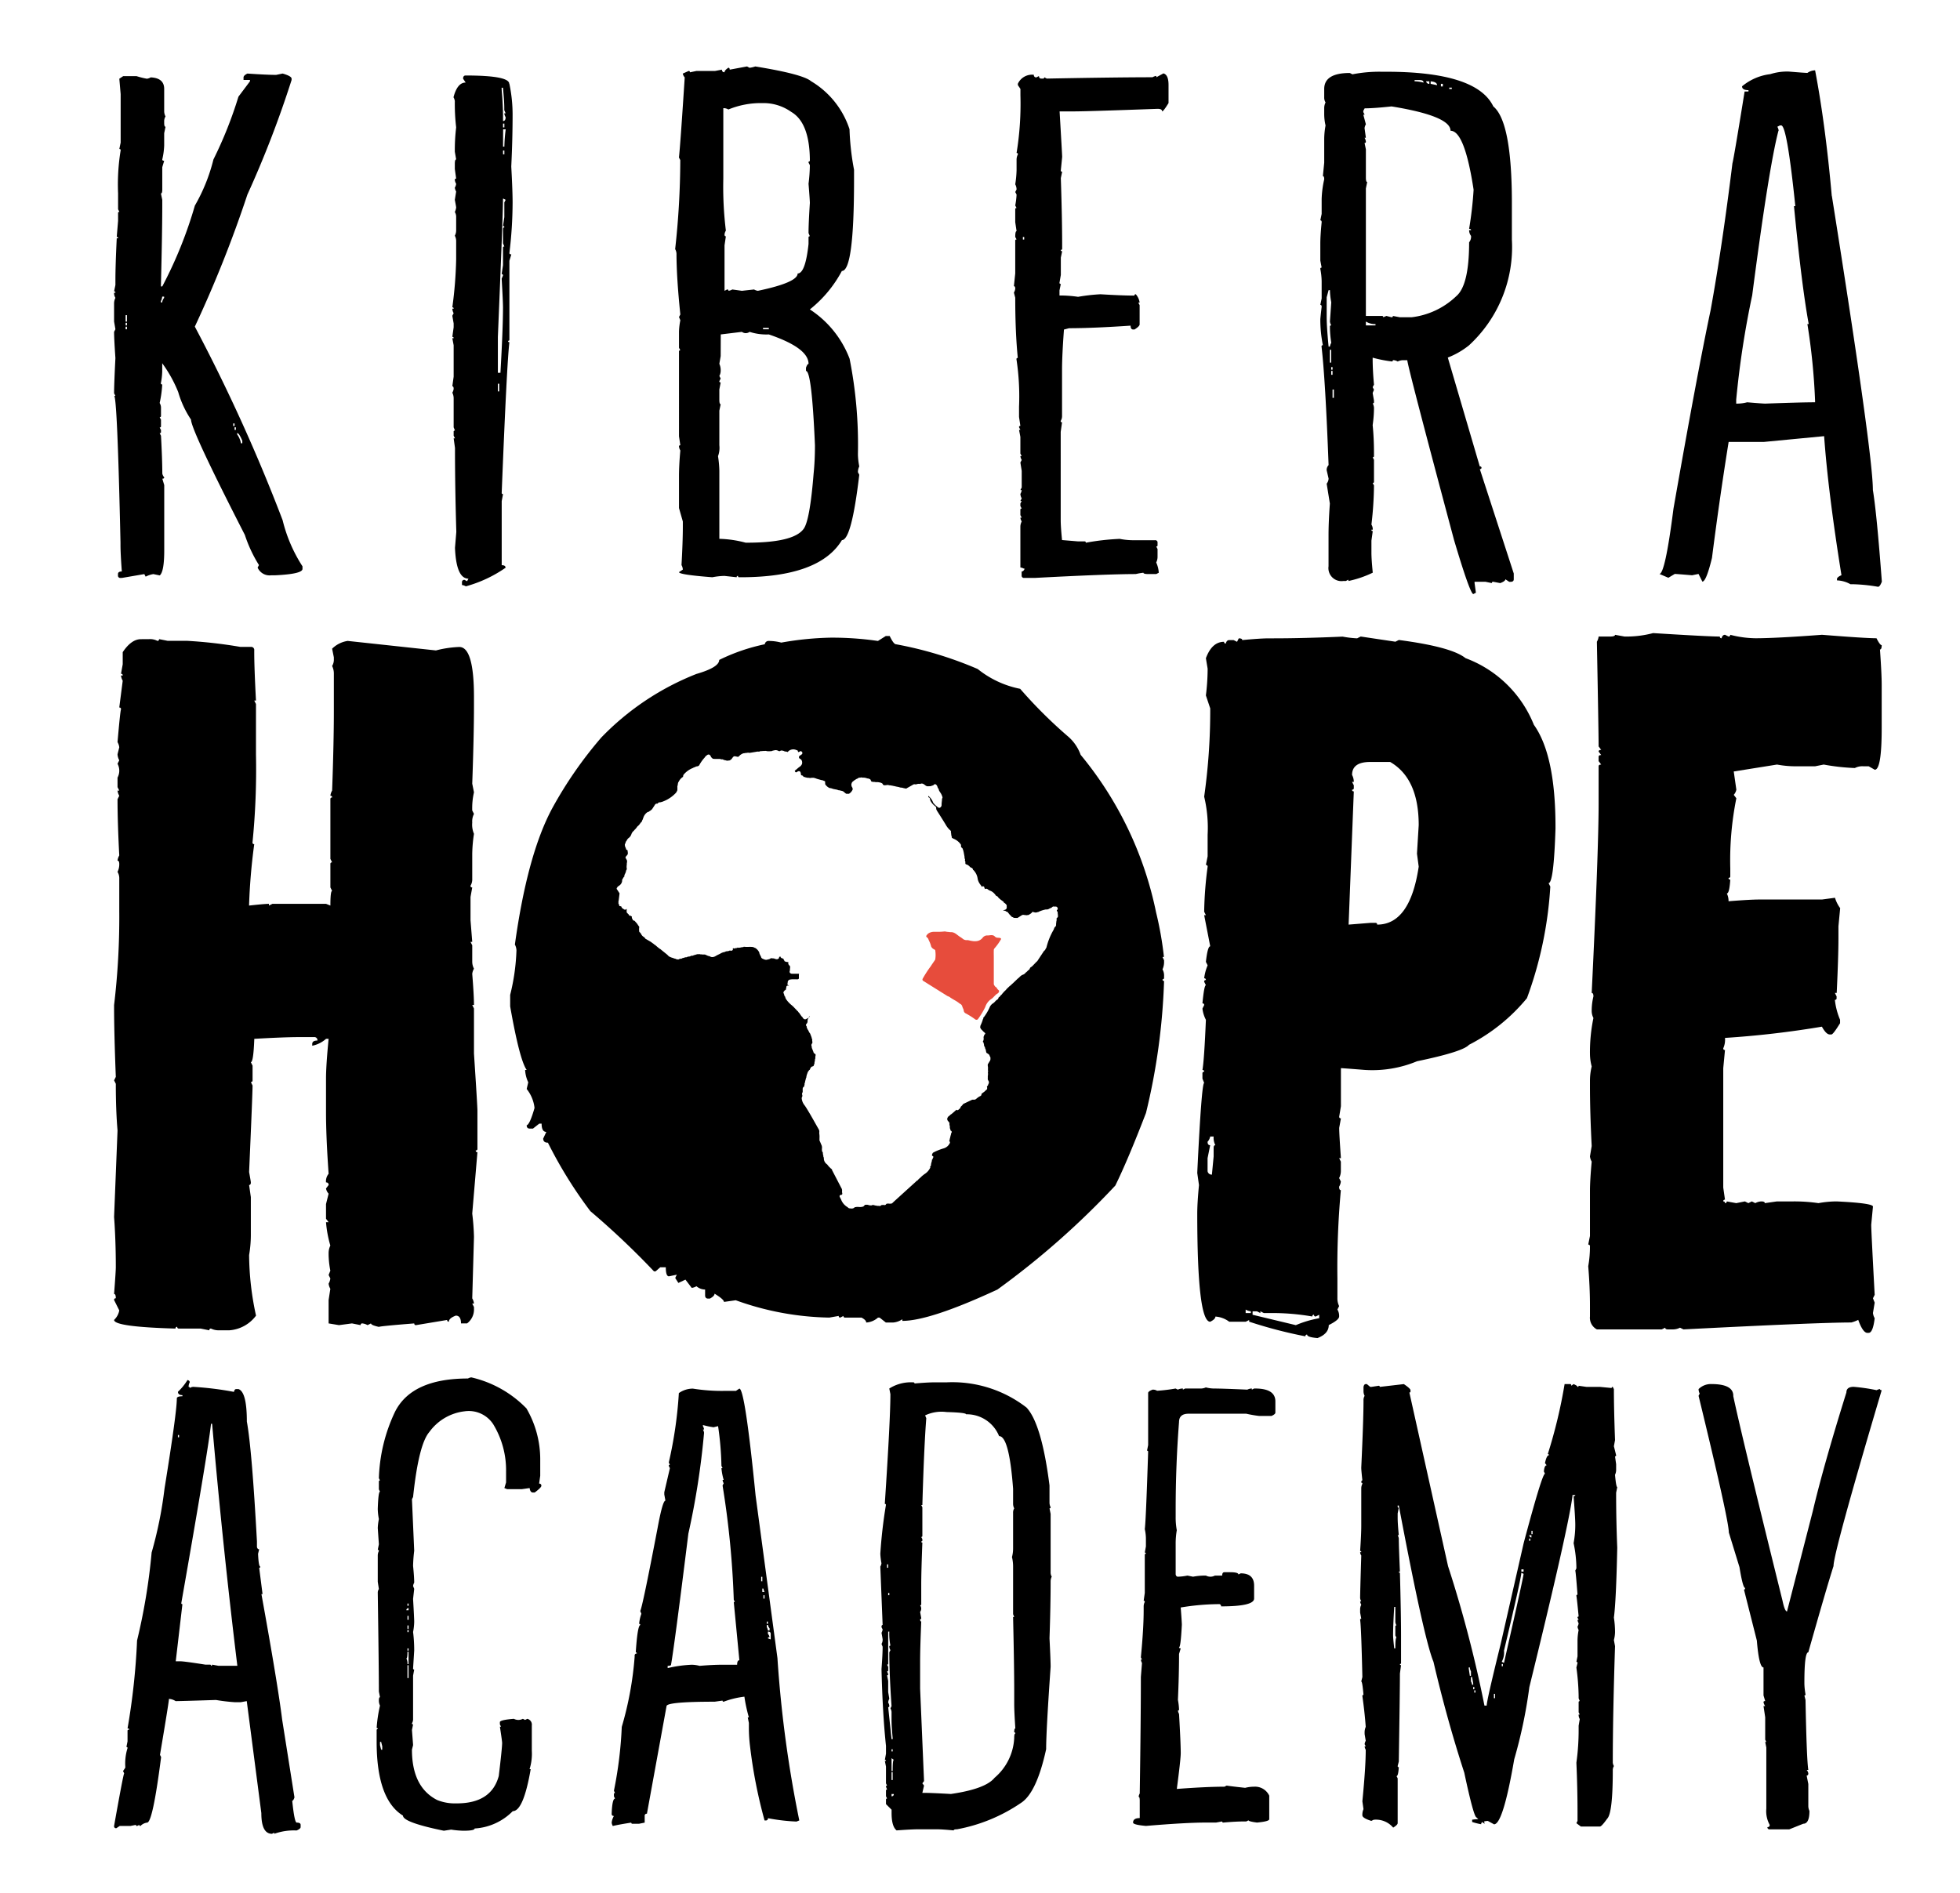 <svg xmlns="http://www.w3.org/2000/svg" xmlns:xlink="http://www.w3.org/1999/xlink" width="147" height="142" viewBox="0 0 147 142">
  <defs>
    <clipPath id="clip-path">
      <rect id="Rechteck_2" data-name="Rechteck 2" width="147" height="142" transform="translate(199 114)" fill="#fff" stroke="#707070" stroke-width="1"/>
    </clipPath>
    <clipPath id="clip-path-2">
      <rect id="Rechteck_1" data-name="Rechteck 1" width="204.701" height="409.401" fill="none"/>
    </clipPath>
  </defs>
  <g id="Kibera_Hope_Logo_-_schwarz_neu" data-name="Kibera Hope Logo - schwarz  neu" transform="translate(-199 -114)" clip-path="url(#clip-path)">
    <g id="Gruppe_2" data-name="Gruppe 2" transform="translate(171.49 104.371)">
      <g id="Gruppe_1" data-name="Gruppe 1" transform="translate(0)" clip-path="url(#clip-path-2)">
        <path id="Pfad_1" data-name="Pfad 1" d="M65.669,79.089a1.674,1.674,0,0,1,.288.673h.1V79.57q-.24-.577-.384-.577Zm-.192-.336h.1v-.192h-.1Zm-.1-.289h.1v-.193h-.1ZM59.95,69.092v.1h.1a.593.593,0,0,1,.144-.336v-.1h-.144a.787.787,0,0,1-.1.337m-2.644,2.115h.1v-.193h-.1Zm0-.289h.1v-.193h-.1Zm0-.288h.1v-.481h-.1ZM68.6,52.125l.481-.1q.673.192.673.384v.1a78.053,78.053,0,0,1-3.316,8.6,90.511,90.511,0,0,1-3.941,9.9A129.894,129.894,0,0,1,69.082,85.53a11.222,11.222,0,0,0,1.49,3.46v.193q0,.385-2.067.481h-.288a.977.977,0,0,1-1.01-.577l.1-.192a10.224,10.224,0,0,1-1.057-2.259q-4.038-7.883-4.038-8.651a7.359,7.359,0,0,1-.961-2.067,9.857,9.857,0,0,0-1.2-2.162v.624a5.119,5.119,0,0,1-.1.865.085.085,0,0,0,.1.1,8.181,8.181,0,0,1-.192,1.394.681.681,0,0,1,.1.384V77.7a.085.085,0,0,1-.1.1l.1.193v.48a.085.085,0,0,1-.1.1l.1.193V78.9a.085.085,0,0,1-.1.1l.1.193q.095,1.73.1,2.836a.582.582,0,0,0,.144.288c0,.064-.048.1-.144.1l.144.481v4.9q0,1.587-.336,1.875l-.481-.1a1.881,1.881,0,0,0-.577.193l-.1-.193-1.682.288h-.1a.17.17,0,0,1-.193-.192v-.1q0-.192.288-.192-.1-1.346-.1-1.971v-.192Q56.68,76.2,56.441,76.205h.1l-.1-.193q0-.673.1-2.643-.1-1.442-.1-1.971l.1-.192-.1-.577V69.284a.946.946,0,0,1,.1-.433.679.679,0,0,1-.1-.384h.1a.085.085,0,0,0-.1-.1l.1-.481v-.384q0-1.058.1-3.124h.1a.085.085,0,0,0-.1-.1l.1-1.2v-.577a.085.085,0,0,1,.1-.1l-.1-.193v-1.2a15.717,15.717,0,0,1,.193-3.221.085.085,0,0,0-.1-.1l.1-.481V53.567l-.1-1.154.288-.192h1.01a5.741,5.741,0,0,0,.769.192.747.747,0,0,0,.288-.1q1.01.047,1.01.865v1.682a.846.846,0,0,0,.1.384.68.68,0,0,0-.1.385v.1c0,.193.032.289.1.289l-.1.481v.913a5.38,5.38,0,0,1-.144,1.058c0,.064.048.1.144.1l-.144.48v1.683c0,.192-.032.288-.1.288l.1.481v.433q0,1.97-.1,5.959v.1h.1A31.97,31.97,0,0,0,62.5,61.931a13.321,13.321,0,0,0,1.393-3.461,30.7,30.7,0,0,0,1.875-4.71l.865-1.153v-.1H66.15v-.192q0-.144.288-.289,1.49.1,2.163.1" transform="translate(-20.375 -36.879)"/>
        <path id="Pfad_2" data-name="Pfad 2" d="M97.133,58.15h.1v-.288h-.1Zm0-.576h.1a11.6,11.6,0,0,1,.1-1.3h-.193Zm0-1.442h.1v-.288h-.1Zm-.1-2.787q.1,1.1.1,2.019v.288c.128,0,.193-.1.193-.288a.731.731,0,0,1-.1-.288h.1l-.1-.241v-.192q0-.481-.1-1.49h-.1Zm-.288,22.59h.1v-.577h-.1Zm.384-14.371q0,1.106-.384,10.286V74.54h.193q.191-3.317.192-4.9,0-.432-.1-2.163l.1-.24a.085.085,0,0,0-.1-.1l.1-.673v-1.3a.085.085,0,0,1,.1-.1l-.1-.24V63.774c0-.1.032-.144.1-.144a.085.085,0,0,0-.1-.1l.1-.673V61.755l.1-.193-.193-.1Zm.481-8.7a11.278,11.278,0,0,1,.24,2.307q0,1.827-.1,3.893.1,1.826.1,2.692a32.02,32.02,0,0,1-.24,3.8c0,.064.048.1.144.1l-.144.481V72.04a.085.085,0,0,1-.1.1.085.085,0,0,0,.1.1q-.193,1.586-.577,11.295a.085.085,0,0,0,.1.1l-.1.529v4.806q.289,0,.289.193a9.755,9.755,0,0,1-2.98,1.394.734.734,0,0,0-.289-.1v-.193a.17.17,0,0,1,.193-.192l.192.1.1-.192q-.913,0-1.009-2.307l.1-1.2q-.1-3.413-.1-6.2v-.1l-.1-.721h.1l-.1-.193v-.288a.085.085,0,0,1,.1-.1l-.1-.24V76.463a.955.955,0,0,0-.1-.433.743.743,0,0,0,.1-.288c0-.129-.032-.193-.1-.193l.1-.721V72.473l-.1-.528h.1a.085.085,0,0,0-.1-.1l.1-.721v-.289l-.1-.576.1-.193a.765.765,0,0,1-.1-.336h.1a.085.085,0,0,0-.1-.1,30.893,30.893,0,0,0,.288-3.6V64.639a.852.852,0,0,0-.1-.384.856.856,0,0,0,.1-.384V62.86a.684.684,0,0,0-.1-.384,1.1,1.1,0,0,0,.1-.336c0-.032-.032-.224-.1-.577l.1-.624a.741.741,0,0,1-.1-.289.735.735,0,0,0,.1-.288.736.736,0,0,1-.1-.288.085.085,0,0,1,.1-.1l-.1-.721v-.384c0-.225.032-.336.1-.336l-.1-.577a14.292,14.292,0,0,1,.1-1.827,15.071,15.071,0,0,1-.1-1.97.733.733,0,0,0-.1-.288q.288-1.106.913-1.106l-.193-.288c0-.161.064-.241.193-.241q3.268,0,3.268.625" transform="translate(-31.895 -36.944)"/>
        <path id="Pfad_3" data-name="Pfad 3" d="M124.22,70.966h.433v-.1h-.433Zm-2.98-16.582v5.287a27.053,27.053,0,0,0,.192,3.893.74.74,0,0,0-.1.288c0,.1.032.144.1.144l-.1.673v3.413l.193-.1a.085.085,0,0,1,.1.1.735.735,0,0,0,.288-.1l.721.1.913-.1a.739.739,0,0,0,.288.1q2.98-.625,2.98-1.3.578,0,.817-2.21v-.481a.085.085,0,0,1,.1-.1l-.1-.24q0-.721.1-2.259,0-.193-.1-1.442a12.085,12.085,0,0,0,.1-1.393l-.1-.193a.085.085,0,0,1,.1-.1q0-2.883-1.394-3.7A3.6,3.6,0,0,0,124.22,54h-.1a6.386,6.386,0,0,0-2.5.481.679.679,0,0,0-.384-.1m-.193,18.6-.1.576a1.191,1.191,0,0,1,.1.529.846.846,0,0,1-.1.384l.1.193-.1.192a.085.085,0,0,0,.1.1l-.1.529v.769q0,.336.1.336l-.1.481v2.6a1.768,1.768,0,0,1-.1.817,8.125,8.125,0,0,1,.1,1.105v5.095a8.327,8.327,0,0,1,1.971.289h.1q3.461,0,4.23-1.01.482-.577.77-4.182.1-.963.1-2.115-.239-5.576-.673-5.576v-.24q.1-.289.192-.289,0-1.2-2.979-2.21a4.1,4.1,0,0,1-1.442-.193.48.48,0,0,1-.577,0l-1.586.193Zm2.163-21.629a2.17,2.17,0,0,0,.433-.1q3.557.577,4.182,1.106a6.565,6.565,0,0,1,2.884,3.6A19.528,19.528,0,0,0,131.045,59v.769q0,6.824-.913,6.825a9.2,9.2,0,0,1-2.4,2.884,7.654,7.654,0,0,1,2.98,3.7,32.986,32.986,0,0,1,.625,7.113v.1a5.12,5.12,0,0,0,.1.865.964.964,0,0,0-.1.433l.1.193q-.577,4.9-1.3,4.9-1.682,2.787-7.594,2.787h-.1a.085.085,0,0,1-.1-.1.085.085,0,0,0-.1.1l-.913-.1a5.219,5.219,0,0,0-.913.1q-2.5-.192-2.5-.384l.288-.192a.768.768,0,0,0-.1-.337q.1-1.779.1-2.884v-.384l-.288-1.009v-2.4q0-.817.1-1.922a.739.739,0,0,1-.1-.288.085.085,0,0,1,.1-.1l-.1-.673V72.648a.084.084,0,0,1,.1-.1l-.1-.193v-1.2a5.041,5.041,0,0,1,.1-.865l-.1-.24.1-.193q-.288-2.787-.288-4.566a.765.765,0,0,0-.1-.336,61.355,61.355,0,0,0,.384-6.681l-.1-.193q.1-.866.433-6.008a.582.582,0,0,1-.144-.288l.433-.193a.085.085,0,0,1,.1.1l.481-.1h1.394l.529-.1a.17.17,0,0,0,.192.192q0-.144.289-.336c.064,0,.1.048.1.144l1.3-.241Z" transform="translate(-39.482 -36.638)"/>
        <path id="Pfad_4" data-name="Pfad 4" d="M155.241,64.478h.1v-.192h-.1Zm.1,24.7a.731.731,0,0,0-.288-.1V86.011a.854.854,0,0,1,.1-.385.735.735,0,0,1-.1-.288h.1l-.1-.192V84.76a.084.084,0,0,1,.1-.1l-.1-.193V84.28l.1-.193h-.1l.1-.192a.778.778,0,0,1-.1-.337.735.735,0,0,0,.1-.288h-.1l.1-.192v-1.25l-.1-.624.1-.193a.735.735,0,0,1-.1-.288h.1l-.1-.192v-1.25l-.1-.529h.1l-.1-.193a.085.085,0,0,1,.1-.1l-.1-.673v-.769a18.5,18.5,0,0,0-.193-3.557.085.085,0,0,1,.1-.1q-.192-1.923-.192-4.519l-.1-.384a.739.739,0,0,0,.1-.288c0-.129-.032-.193-.1-.193l.1-.961V64.574a.084.084,0,0,1,.1-.1l-.1-.193q0-.432.1-.433l-.1-.673v-.961a.085.085,0,0,1,.1-.1l-.1-.192a5.773,5.773,0,0,0,.1-.817l-.1-.193.1-.192a.854.854,0,0,0-.1-.385,7.952,7.952,0,0,0,.1-1.057V58.47a.853.853,0,0,1,.1-.384.085.085,0,0,0-.1-.1,22.906,22.906,0,0,0,.289-4.326v-.481l-.193-.288v-.1a1.169,1.169,0,0,1,1.2-.673.17.17,0,0,0,.193.193l.192-.1a.17.17,0,0,0,.193.192h.1a.085.085,0,0,0,.1-.1l.192.1q5.287-.1,7.93-.1a.728.728,0,0,1,.288-.1v.1l.529-.289q.385.1.384.865V54.24q-.385.624-.48.624c0-.128-.113-.192-.337-.192q-5.287.192-6.248.192h-1.105q.192,3.268.192,3.413l-.1,1.01a.085.085,0,0,0,.1.1l-.1.481q.095,2.883.1,4.9v.384a.085.085,0,0,1-.1.1.085.085,0,0,0,.1.1l-.1.48v1.3l-.1.577a.085.085,0,0,0,.1.1l-.1.481v.384a9.233,9.233,0,0,1,1.393.1,13.761,13.761,0,0,1,1.682-.192q1.634.1,2.547.1a.085.085,0,0,1,.1-.1,1.158,1.158,0,0,1,.288.624h-.1l.1.193v1.442q0,.143-.384.384h-.1q-.193,0-.193-.289-2.836.192-4.614.193l-.384.1q-.144,1.97-.144,2.98V77.7a.689.689,0,0,1-.1.384.085.085,0,0,0,.1.1l-.1.721V85.53q0,.48.1,1.49l1.2.1h.481a.085.085,0,0,1,.1.1,18.178,18.178,0,0,1,2.547-.289,5.22,5.22,0,0,0,.913.1h1.73a.17.17,0,0,1,.192.193V87.4a.085.085,0,0,1-.1.1l.1.193v.576a.946.946,0,0,1-.1.433,2.225,2.225,0,0,1,.193.769l-.193.1h-.576q-.385,0-.384-.1a4.673,4.673,0,0,0-.577.1q-2.115,0-7.546.288h-.817a.17.17,0,0,1-.193-.192v-.288c.1,0,.176-.08.241-.241Z" transform="translate(-51.015 -36.879)"/>
        <path id="Pfad_5" data-name="Pfad 5" d="M197.655,53.117h.193v-.1h-.193Zm-.624-.193h.144v-.193h-.144Zm-.77-.192.481.1q0-.241-.481-.289Zm-.1,0V52.54h-.24a.228.228,0,0,0,.24.193m-1.105-.193a2.794,2.794,0,0,1,.673.1c0-.129-.1-.192-.288-.192h-.384Zm-3.653,18.313h.721v-.1a1.273,1.273,0,0,1-.721-.193Zm-.193-16.1v.1l.1.192h-.1l.193.721a.736.736,0,0,0-.1.288l.1.721h-.1a.738.738,0,0,1,.1.289.085.085,0,0,1-.1.1l.1.481v2.115q0,.336.1.336l-.1.481v9.565h1.2a.085.085,0,0,1,.1.1l.24-.1.384.1a.085.085,0,0,0,.1-.1l.529.1h.865a5.822,5.822,0,0,0,3.364-1.586q.961-.817.961-4.037a.664.664,0,0,0,.144-.481.7.7,0,0,1-.144-.433h.144c0-.065-.048-.1-.144-.1a28.039,28.039,0,0,0,.336-2.932q-.674-4.423-1.73-4.422,0-1.106-4.422-1.826-1.345.144-2.019.144Zm-2.307,21.533h.1v-.625h-.1Zm-.1-1.73h.1v-.288h-.1Zm0-.384h.1v-.193h-.1Zm-.1-.529h.1v-.961h-.1Zm-.24-4.9v1.49q0,.721.144,2.211h.1a.736.736,0,0,1,.1-.288,8.151,8.151,0,0,1-.1-1.106v-.1a.085.085,0,0,1,.1-.1.742.742,0,0,1-.1-.289l.1-1.442a5.227,5.227,0,0,1-.1-.913h-.1Zm4.47-16.919q6.778,0,8.027,2.6,1.393,1.153,1.393,7.258v2.739a10.013,10.013,0,0,1-3.22,7.93,6.006,6.006,0,0,1-1.586.913l2.4,8.171a.1.1,0,1,1,0,.192l2.547,7.835v.433c0,.128-.08.192-.24.192h-.1l-.289-.192q0,.143-.384.288l-.528-.1a.085.085,0,0,0-.1.1l-.481-.1h-.817v.1l.1.721-.193.1q-.24,0-1.442-4.037-3.51-13.122-3.51-13.506h-.288a.946.946,0,0,0-.433.1.728.728,0,0,0-.288-.1.085.085,0,0,0-.1.1,9.564,9.564,0,0,1-1.49-.289v.1q0,.817.1,1.922l-.1.193.1.192-.1.241.1.577v.1a.085.085,0,0,1-.1.1.766.766,0,0,1,.1.336,9.11,9.11,0,0,1-.1,1.3q.1.961.1,2.115v.193a.085.085,0,0,1-.1.1l.1.193v1.634a.085.085,0,0,1-.1.1l.1.192a26.473,26.473,0,0,1-.192,2.932.685.685,0,0,1,.1.385h-.1a.084.084,0,0,0,.1.1l-.1.721v.913q0,.481.1,1.49a7.881,7.881,0,0,1-1.826.624v-.1l-.193.1h-.192a.977.977,0,0,1-1.106-1.105V86.57q0-.962.1-2.356l-.24-1.49a.645.645,0,0,0,.144-.384l-.144-.625a.522.522,0,0,1,.144-.384q-.239-6.393-.528-8.892a.085.085,0,0,1,.1-.1,9.8,9.8,0,0,1-.192-1.922c0-.065.032-.384.1-.961,0-.1-.032-.144-.1-.144l.1-.48v-1.3a5.22,5.22,0,0,0-.1-.913.085.085,0,0,1,.1-.1l-.1-.529V64.7q0-.577.1-1.586c0-.1-.032-.144-.1-.144l.1-.481V61.384a7.566,7.566,0,0,1,.192-1.49c0-.161-.032-.241-.1-.241l.1-1.009V56.866a5.665,5.665,0,0,1,.1-1.01,3.807,3.807,0,0,1-.1-.913v-.384a.951.951,0,0,1,.1-.433.687.687,0,0,1-.1-.385v-.624q0-1.2,1.922-1.2l.193.1a10.451,10.451,0,0,1,2.211-.193Z" transform="translate(-61.452 -36.813)"/>
        <path id="Pfad_6" data-name="Pfad 6" d="M233.886,56.2q-.72,2.739-1.97,12.352a68.544,68.544,0,0,0-1.2,7.835v.288h.1a2.987,2.987,0,0,0,.721-.1q1.2.1,1.346.1,2.692-.1,3.749-.1v-.1a47.616,47.616,0,0,0-.577-5.768h.1q-.528-2.883-1.105-8.844h.1q-.624-6.056-1.057-6.056h-.1l-.192.1a.734.734,0,0,1,.1.289m3.99,4.9q3.076,19.37,3.076,22.062.288,1.73.673,6.873c-.1.257-.192.384-.288.384a12.708,12.708,0,0,0-1.875-.192h-.192a2.222,2.222,0,0,0-1.01-.288v-.1q0-.144.336-.289-1.009-6.3-1.3-10.43l-4.518.433h-2.644q-.673,4.182-1.25,8.7-.432,1.777-.721,1.778l-.288-.576-.481.1q-1.2-.1-1.3-.1l-.481.288-.673-.288q.432,0,1.057-4.9,1.779-10.142,2.788-14.9.865-4.759,1.634-11.007.1-.337.913-5.383h.289v-.1q-.481,0-.481-.288a4.053,4.053,0,0,1,2.115-.913,4.154,4.154,0,0,1,1.394-.193q1.2.1,1.393.1a1.032,1.032,0,0,1,.577-.193q.77,4.038,1.25,9.421" transform="translate(-72.991 -36.769)"/>
        <path id="Pfad_7" data-name="Pfad 7" d="M61.23,198.818h.084v-.168H61.23Zm.252,12.437a.074.074,0,0,0,.084.084l-.5,4.285H61.4q.294,0,1.891.252h.336a.074.074,0,0,1,.085.084.074.074,0,0,0,.084-.084l.462.084h1.428q-1.092-8.949-1.891-18.15H63.71q-.168,1.723-2.227,13.445m.63-16.554a.742.742,0,0,0-.084.336.074.074,0,0,1,.084.084.637.637,0,0,1,.252-.084,24.056,24.056,0,0,1,3.067.378c.028-.14.084-.21.169-.21h.168q.63.21.63,2.437.379,2.059.757,8.992v.42c.028.112.084.168.168.168l-.084.336q.042.966.169.966a.075.075,0,0,1-.085.084l.252,1.975h-.084q1.218,6.723,1.554,9.412l.924,5.84c-.056.169-.112.252-.168.252q.168,1.638.336,1.638.294,0,.294.168v.168q0,.126-.294.252h-.084a4.339,4.339,0,0,0-1.6.252v-.084l-.169.084q-.8,0-.8-1.554l-1.093-8.4-.462.084h-.42a13.775,13.775,0,0,1-1.428-.169q-2.6.085-3.025.085a1.065,1.065,0,0,0-.5-.168q0,.21-.673,4.2l.084.168q-.63,4.916-1.05,4.915a.846.846,0,0,0-.5.252.074.074,0,0,1-.084-.084l-.168.084a.075.075,0,0,1-.085-.084l-.42.084h-.8l-.252.168a.148.148,0,0,1-.168-.168q.672-3.782.756-3.95l-.084-.168.169-.252v-.084a3.866,3.866,0,0,1,.168-1.387.074.074,0,0,0-.084-.084l.084-.42v-.8c0-.056.042-.084.126-.084,0-.056-.042-.084-.126-.084a51.236,51.236,0,0,0,.715-6.6,45.424,45.424,0,0,0,1.092-6.6,30.522,30.522,0,0,0,.966-4.79q.924-5.714.924-6.764,0-.168.42-.168v-.084q-.336,0-.336-.252a4.22,4.22,0,0,0,.715-.882c.111.027.168.084.168.168" transform="translate(-20.375 -81.375)"/>
        <path id="Pfad_8" data-name="Pfad 8" d="M87.385,216.789h.084v-.966h-.084Zm0-2.059h.084v-.168h-.084Zm0-1.387h.084v-.168h-.084Zm0-.252h.084v-.252h-.084Zm0-.673h.084v-.294h-.084Zm0-1.05h.084V211.2h-.084Zm-.084,3.949a.792.792,0,0,1,.084.42h.084v-.924h-.084q0,.5-.084.5m.168-3.613v-.169c-.112.028-.168.084-.168.169Zm-2.143,10.126.085.336h.084v-.252l-.084-.336h-.085Zm10.966-25.293a7.57,7.57,0,0,1,1.05,3.781v1.3l-.084.588a.149.149,0,0,1,.168.168q0,.126-.5.5H96.8q-.21,0-.252-.336l-.589.084H94.863l-.21-.084.127-.42v-.8a6.626,6.626,0,0,0-.966-3.571,2.188,2.188,0,0,0-2.143-.966,3.8,3.8,0,0,0-2.647,1.554q-.8.924-1.218,4.873l-.085.169.169,3.865a11.137,11.137,0,0,0-.084,1.135q.084.84.084,1.26a.637.637,0,0,0-.084.252l.084.21-.084.757q.084,1.47.084,1.723a4.431,4.431,0,0,1-.084.756,11.239,11.239,0,0,1,.084,1.387l-.084,1.345a.074.074,0,0,0,.084.084l-.084.462v3.235a.594.594,0,0,1-.085.336.075.075,0,0,0,.085.084l-.085.42q.085,1.092.085,1.135l-.085.336q0,2.815,1.891,3.781a3.5,3.5,0,0,0,1.218.252h.252q2.6,0,3.151-2.058.252-2.1.252-2.479,0-.126-.168-1.218H94.4l-.084-.169v-.168q0-.168,1.05-.252a.716.716,0,0,0,.673,0l.168.084.168-.084a.451.451,0,0,1,.336.5v1.891a3.875,3.875,0,0,1-.168,1.386h.084q-.547,3.152-1.345,3.151a4.39,4.39,0,0,1-2.857,1.3q0,.168-.84.168a6.877,6.877,0,0,1-.924-.084l-.546.084q-3.067-.629-3.067-1.134-1.975-1.218-1.975-5.546V220.7a.074.074,0,0,1,.084-.084.074.074,0,0,0-.084-.084,10.584,10.584,0,0,1,.252-1.681.838.838,0,0,1-.084-.378c0-.168.028-.252.084-.252l-.084-.42q0-1.6-.084-7.437a.455.455,0,0,1,.084-.252l-.084-.546v-1.975a.75.75,0,0,1,.084-.336.074.074,0,0,0-.084-.084l.084-.42-.084-1.219a4.285,4.285,0,0,1,.084-.672,4.438,4.438,0,0,1-.084-.757q.042-1.3.168-1.3l-.084-.168v-.588a.074.074,0,0,1,.084-.084l-.084-.168a12.435,12.435,0,0,1,1.219-5q1.261-2.479,5.462-2.479a.647.647,0,0,1,.252-.084,8.368,8.368,0,0,1,4.118,2.311" transform="translate(-29.315 -81.28)"/>
        <path id="Pfad_9" data-name="Pfad 9" d="M122.419,213.852a.51.51,0,0,1,.126.252c-.084,0-.126.028-.126.084l.21.084v-.42c0-.112-.069-.168-.21-.168Zm-.084-.5a.649.649,0,0,1,.084.252h.126v-.169a.508.508,0,0,1-.126-.252h-.084Zm0-.252h.084v-.168h-.084Zm-.252-1.891h.084v-.252h-.084Zm-.084-.5h.168a.653.653,0,0,1-.084-.252H122Zm-.084-.8H122v-.336h-.084Zm-4.37-11.638a.643.643,0,0,1,.085.252h-.085a.641.641,0,0,1,.085.252,58.463,58.463,0,0,1-1.177,7.563q-1.05,8.445-1.3,9.831c0,.056-.084.084-.252.084v.169a9.526,9.526,0,0,1,1.806-.252,2.486,2.486,0,0,1,.589.084q.967-.084,1.723-.084h1.092c0-.224.056-.336.168-.336l-.42-4.37h.084l-.084-.168a67.378,67.378,0,0,0-.84-8.571l.084-.168a.637.637,0,0,1-.084-.252h.084a4.359,4.359,0,0,1-.169-.882h.085l-.085-.168a23.154,23.154,0,0,0-.252-2.983l-.336.084a5.729,5.729,0,0,1-.8-.168Zm1.723-2.647h.757l.252-.168q.421,0,1.219,8.025l1.638,12.184a89.891,89.891,0,0,0,1.639,12.184l-.21.085a14.571,14.571,0,0,1-2.142-.252.148.148,0,0,1-.168.168h-.085a37.206,37.206,0,0,1-1.092-5.588,11.678,11.678,0,0,1-.084-1.26v-.462l-.084-.42h.084a11.455,11.455,0,0,1-.336-1.555,6.687,6.687,0,0,0-1.554.378.074.074,0,0,1-.084-.084l-.589.084q-3.613,0-3.613.336l-1.471,8.067a.149.149,0,0,0-.168.168v.5l-.42.084h-.5a.074.074,0,0,1-.084-.084q-.841.126-1.387.252a.639.639,0,0,1-.084-.252,1.287,1.287,0,0,1,.168-.5.149.149,0,0,1-.168-.168q.041-1.134.252-1.134l-.084-.168v-.168a.074.074,0,0,1,.084-.084l-.084-.168a30.348,30.348,0,0,0,.588-4.79,25.441,25.441,0,0,0,.966-5.252v-.084a.149.149,0,0,1,.169-.168.075.075,0,0,0-.085-.084q.127-1.975.336-2.058a.074.074,0,0,0-.084-.084,3.083,3.083,0,0,1,.168-.757l-.084-.21q.168-.3,1.3-6.219.379-2.058.588-2.058l-.084-.462v-.168l.42-1.807-.084-.168a.074.074,0,0,1,.084-.084l-.084-.168a31.678,31.678,0,0,0,.756-5.21,1.826,1.826,0,0,1,1.051-.336,13.663,13.663,0,0,0,2.479.168" transform="translate(-37.316 -81.662)"/>
        <path id="Pfad_10" data-name="Pfad 10" d="M143.447,197.466q-.168,2.143-.294,6.512h-.084l.084.168v2.143a.074.074,0,0,1-.084.084l.084.168v.084a.075.075,0,0,1-.084.085.074.074,0,0,0,.084.084q-.084,2.185-.084,3.151v1.471a.074.074,0,0,1-.084.084.421.421,0,0,1,0,.5l.084.462a.074.074,0,0,1-.084.084c0,.112.028.169.084.169q-.084,2.016-.084,2.983v2.058l.294,6.933-.127.168.127.168-.127.546h.127q.5,0,2.016.084,2.6-.378,3.277-1.218a4.173,4.173,0,0,0,1.47-2.983c0-.224.028-.336.084-.336a.074.074,0,0,0-.084-.085c0-.2.028-.294.084-.294q-.084-1.261-.084-1.849v-.966q0-1.807-.084-5.546h.084l-.084-.21V208.6a2.954,2.954,0,0,0-.084-.715,2.463,2.463,0,0,0,.084-.672v-2.647a.6.6,0,0,1,.084-.336.75.75,0,0,1-.084-.336V202.76q-.294-3.949-1.05-3.95a2.613,2.613,0,0,0-2.479-1.638q0-.126-1.47-.168a2.859,2.859,0,0,0-1.6.252Zm-2.605,28.36a.149.149,0,0,0,.168-.169h-.168Zm0-1.219h.084v-.588h-.084Zm0-.672h.084q0-.841.085-.84l-.168-.126Zm0-1.47h.084V222.3h-.084Zm-.252-11.723h.084v-.168h-.084Zm0,5.126a.074.074,0,0,1-.085.084l.085.169v.252a.075.075,0,0,1-.085.085l.085.21a.075.075,0,0,1-.085.084l.085.42v.84l.084.5a.671.671,0,0,0-.084.294.453.453,0,0,1,.084.252.074.074,0,0,1-.084.084l.252,2.4h.084v-.085q-.084-.882-.084-1.387v-.5a.593.593,0,0,0-.084-.336l.084-.168q-.168-2.437-.168-4.034l.084-.168a.65.65,0,0,1-.084-.252.075.075,0,0,1,.084-.085,4.423,4.423,0,0,1-.084-1.05h-.084Zm-.085-7.184h.084v-.252h-.084Zm2.059-13.823q1.008-.084,1.47-.084h.924a9.079,9.079,0,0,1,6.008,1.891q1.135,1.218,1.723,5.84v1.3a.75.75,0,0,0,.084.336.074.074,0,0,1-.084.084l.084.42v4.37a.6.6,0,0,0,.084.336.75.75,0,0,0-.084.336q0,1.849-.084,4.285.084,1.68.084,2.143-.336,4.79-.336,6.176-.714,3.277-1.891,4.034a12.53,12.53,0,0,1-4.79,1.975c-.168,0-.252.028-.252.084q-.882-.084-1.3-.084h-1.3q-.547,0-1.681.084-.378-.294-.378-1.3v-.252l-.42-.42v-.336a.074.074,0,0,1,.084-.084l-.084-.168v-.42a.074.074,0,0,1,.084-.084l-.084-.21a.074.074,0,0,1,.084-.084l-.084-.168V223.6l-.084-.42h.084a.074.074,0,0,0-.084-.084l.084-.462v-.588q-.252-2.353-.336-5.757.084-1.134.084-1.68l-.084-.21a.6.6,0,0,0,.084-.336c0-.027-.028-.2-.084-.5a.65.65,0,0,0,.084-.252l-.084-.168c0-.112.028-.168.084-.168L140,208.6a.645.645,0,0,0,.085-.252,5.018,5.018,0,0,1-.085-.714,36.326,36.326,0,0,1,.42-3.655.074.074,0,0,0-.084-.085q.42-6.343.42-8.234l-.084-.42a3.019,3.019,0,0,1,1.807-.462.074.074,0,0,1,.084.084" transform="translate(-46.466 -81.452)"/>
        <path id="Pfad_11" data-name="Pfad 11" d="M173.614,195.411q.63,0,2.521.084a.751.751,0,0,1,.336-.084v.084l.168-.084h.085q1.512,0,1.512.966v.84q0,.126-.294.252h-.924a9.556,9.556,0,0,1-.966-.168h-4.327q-.715,0-.715.63-.252,3.235-.252,6.555v.546a5.189,5.189,0,0,0,.084,1.008,5.875,5.875,0,0,0-.084,1.05v2.269c.027.112.084.168.168.168a4.259,4.259,0,0,0,.715-.084l.42.084a4.958,4.958,0,0,1,.882-.084h.085a.714.714,0,0,0,.672,0h.546q0-.252.169-.252h.42c.42,0,.63.056.63.168l.168-.084q1.009,0,1.008.924v.966q0,.588-2.479.588a.148.148,0,0,0-.168-.168,17.764,17.764,0,0,0-2.857.252q.084,1.092.084,1.3-.085,1.681-.21,1.681c0,.056.042.084.127.084l-.127.42v.084q0,1.471-.084,3.361a4.982,4.982,0,0,1,.084.715.074.074,0,0,1-.084.084.649.649,0,0,0,.084.252q.126,2.184.127,2.941,0,.462-.294,2.689,2.226-.168,3.572-.168l.168-.084q.21.042,1.386.169a2.747,2.747,0,0,1,.672-.085,1.17,1.17,0,0,1,1.135.673v1.765q0,.168-.924.252c-.42-.056-.63-.112-.63-.168l-.168.084h-.084q-.714,0-1.639.084a.074.074,0,0,1-.084-.084l-.462.084h-.756q-1.513,0-4.5.252-.967-.085-.966-.252,0-.336.5-.336v-1.3c0-.2-.028-.294-.084-.294a.641.641,0,0,1,.084-.252q.084-5.63.084-8.739l.084-1.051a.647.647,0,0,1-.084-.252h.084l-.084-.168q.21-2.185.21-3.53v-.294a.737.737,0,0,1,.084-.336.075.075,0,0,0-.084-.085l.084-.588v-2.857a.074.074,0,0,1,.084-.084.074.074,0,0,0-.084-.084l.084-.462v-.5a3.341,3.341,0,0,0-.084-.8q.084-.588.252-5.8a.074.074,0,0,0-.084-.084l.084-.42v-3.907c0-.084.112-.169.336-.252a.6.6,0,0,1,.336.084,12.485,12.485,0,0,0,1.387-.168l.168.084a.838.838,0,0,1,.378-.084v.084l.168-.084h1.135a.941.941,0,0,0,.42-.084,2.48,2.48,0,0,0,.588.084" transform="translate(-55.073 -81.623)"/>
        <path id="Pfad_12" data-name="Pfad 12" d="M205.168,206.221h.084v-.252h-.084Zm-.168.5h.084v-.168H205Zm.168-.252V206.3H205c.028.112.084.169.168.169m-.757,2.563h.168v-.168h-.168Zm-1.47,7.1h.084v-.168h-.084Zm.168-1.176a1.447,1.447,0,0,1-.168.84l.168.084q1.47-6.47,1.47-6.68l-.168-.085q0,.379-1.3,5.84m-.757,3.572h.084V218.2h-.084Zm-1.47-.42h.084v-.168h-.084Zm-.084-.252h.084v-.168H200.8Zm-.168-.588a.643.643,0,0,1,.085.252h.084v-.084l-.084-.5h-.085Zm-.168-.966.084.546h.084v-.336a.68.68,0,0,1-.084-.294h-.084Zm-5.672-2.479q0,.21.084.967h.084q0-.8.084-.8l-.084-.168v-.672a.074.074,0,0,1,.084-.084.649.649,0,0,1-.084-.252v-1.134h-.084q-.085,1.429-.084,2.142m6.6,14.159a4.983,4.983,0,0,1-.672-.168v-.169a2.88,2.88,0,0,1,.461-.042l-.126-.126q-.209,0-.924-3.361-1.3-3.991-2.311-8.319-.714-1.723-2.6-11.723h-.085v.085a.075.075,0,0,0,.085.084l-.085.42V205q0,.421.085,1.3h-.085a.641.641,0,0,1,.085.252q0,.588.084,2.479h-.084a.074.074,0,0,0,.084.084q.084,3.109.084,4.706v2.059a.074.074,0,0,1-.084.084.074.074,0,0,0,.084.084l-.084.631q0,1.26-.084,6.6l-.085.336a.075.075,0,0,0,.085.084q-.042.672-.169.672l.084.169V227.9q0,.126-.336.336a1.685,1.685,0,0,0-1.47-.589l-.169.084q-.672-.209-.672-.42a1.039,1.039,0,0,1,.084-.462l-.084-.589q.252-2.563.252-3.865a.649.649,0,0,1-.084-.252h.084l-.084-.168a.647.647,0,0,1,.084-.252l-.084-.5v-.084a1.053,1.053,0,0,1,.084-.462q-.084-1.134-.252-2.311a.074.074,0,0,1,.084-.084q-.085-1.008-.168-1.008l.084-.336q-.085-3.74-.168-4.285a.074.074,0,0,1,.085-.084l-.085-.462v-.252a.742.742,0,0,1,.085-.336.639.639,0,0,1-.085-.252h.085a.641.641,0,0,1-.085-.252q0-.42.085-3.193a.452.452,0,0,1-.085-.252h.085a.075.075,0,0,0-.085-.084q.085-1.261.085-1.891v-2.815a.741.741,0,0,1,.084-.336.074.074,0,0,0-.084-.084c0-.112.027-.169.084-.169q-.085-.756-.084-.966.167-3.613.168-4.957v-.085a.6.6,0,0,1,.084-.336.751.751,0,0,1-.084-.336v-.336c.028-.14.084-.21.168-.21h.084l.252.21h.084l.546-.084a.075.075,0,0,1,.085.084l1.806-.21q.5.336.5.462v.084a.075.075,0,0,1-.085.084l2.9,13.025a91.984,91.984,0,0,1,2.731,10.462h.168q0-.379,1.05-4.622l1.723-7.563q1.387-5.21,1.6-5.21l-.084-.168q.042-.462.21-.462l-.127-.168q.127-.589.294-.589a.074.074,0,0,0-.084-.084,37.764,37.764,0,0,0,1.261-5.252h.42q.085,0,.085.126l.168-.126q.294.126.294.21a.074.074,0,0,0,.084-.084l.588.084h1.008l.882.084a.074.074,0,0,1,.084-.084l.084.168q0,1.47.085,3.823l-.085.462.168.672a.074.074,0,0,1-.084.084l.084.589v.42a.835.835,0,0,1-.084.378q.084.924.168.924l-.084.42q0,2.1.084,4.118-.084,3.991-.252,5.252a7.117,7.117,0,0,1,.085,1.092,2.455,2.455,0,0,1-.085.588l.085.462q-.168,5.21-.168,8.739a.649.649,0,0,0,.084.252.6.6,0,0,0-.084.336q0,3.194-.42,3.613-.42.588-.546.588h-1.428l-.336-.252.085-.169v-.714q0-1.723-.085-3.655a17.514,17.514,0,0,0,.169-2.479v-.294l.084-.5a.594.594,0,0,1-.084-.336h.084l-.084-.168v-.757a.074.074,0,0,1,.084-.084l-.084-.21v-.169a17.373,17.373,0,0,0-.169-2.142l.085-.336a.074.074,0,0,0-.085-.084l.085-.42v-1.219a4.362,4.362,0,0,1,.084-.756.641.641,0,0,1-.084-.252.649.649,0,0,0,.084-.252.635.635,0,0,1-.084-.252h.084l-.084-.168a.074.074,0,0,1,.084-.085q-.126-1.344-.169-1.554a.075.075,0,0,1,.085-.084q-.127-1.681-.168-1.807l.084-.168a9.263,9.263,0,0,0-.21-1.891,7.514,7.514,0,0,0,.126-1.387q0-.462-.126-2.142c.084,0,.126-.028.126-.084h-.21v.084q-.336,2.521-3.235,14.327a36.633,36.633,0,0,1-1.135,5.419q-.84,4.874-1.512,4.874l-.462-.252a.929.929,0,0,0-.294.043.368.368,0,0,1,.043.168l-.168-.126a.169.169,0,0,0-.084.168" transform="translate(-62.8 -81.509)"/>
        <path id="Pfad_13" data-name="Pfad 13" d="M231.825,195.842q.63,2.983,3.7,15.377.168.8.336.8l1.933-7.521q.8-3.4,2.521-8.908,0-.42.547-.42a14.128,14.128,0,0,1,1.722.252.649.649,0,0,1,.252-.084c0,.056.042.084.126.084q-3.614,12.185-3.613,13.193-.5,1.555-1.891,6.47-.294,0-.294,2.268v.085a5.1,5.1,0,0,0,.085.8.075.075,0,0,1-.085.085l.085.336q.084,4.454.21,5.252h-.126a.509.509,0,0,1,.126.252c0,.112-.042.168-.126.168l.126.631V226.6a.838.838,0,0,0,.084.378q0,.967-.462.966l-1.05.42h-1.47a.149.149,0,0,1-.169-.168.149.149,0,0,0,.169-.169,2.125,2.125,0,0,1-.252-1.218v-4.58l-.084-.42h.084l-.084-.168v-1.681l-.126-.84h.126a.73.73,0,0,1-.126-.294q0-.085.126-.085l-.126-.42v-2.1q-.336,0-.5-2.016l-.966-3.824c.056,0,.084-.042.084-.126q-.168,0-.42-1.554l-.8-2.605q0-.924-2.269-10.252l.084-.168a.75.75,0,0,1-.084-.336,1.308,1.308,0,0,1,.966-.378q1.639,0,1.639.882" transform="translate(-74.325 -81.509)"/>
        <path id="Pfad_14" data-name="Pfad 14" d="M59.167,113.711a1.151,1.151,0,0,1,.519.13.114.114,0,0,0,.129-.13l.649.13h1.492a35.5,35.5,0,0,1,3.959.454h.779a.23.23,0,0,1,.259.26v.129q0,1.169.13,3.634h-.13l.13.26v3.764a55.324,55.324,0,0,1-.26,6.619.115.115,0,0,0,.13.13,44.7,44.7,0,0,0-.389,4.607q1.168-.129,1.492-.129v.129l.259-.129H72.34l.324.129q0-1.1.13-1.1l-.13-.259v-1.752a.115.115,0,0,1,.13-.13l-.13-.259v-4.478a.114.114,0,0,1,.13-.129.115.115,0,0,0-.13-.13.992.992,0,0,1,.13-.389q.13-3.569.13-5.97v-2.791a1.288,1.288,0,0,0-.13-.584.922.922,0,0,0,.13-.519v-.129l-.13-.649a2.1,2.1,0,0,1,1.168-.584l6.619.714a8.11,8.11,0,0,1,1.752-.26q1.1,0,1.1,3.764v.649q0,2.206-.13,5.84l.13.649a5.308,5.308,0,0,0-.13,1.362l.13.259a1.216,1.216,0,0,0-.13.649,1.757,1.757,0,0,0,.13.844,10.942,10.942,0,0,0-.13,1.492v1.882a.927.927,0,0,1-.129.519.115.115,0,0,0,.129.13l-.129.714V134.8l.129,1.622h-.129l.129.26v1.233a1.153,1.153,0,0,0,.13.519.992.992,0,0,0-.13.389q.13,1.622.13,2.336h-.13l.13.259V144.8q.26,3.958.259,4.283v2.855a.114.114,0,0,1-.129.13.115.115,0,0,0,.129.13l-.389,4.607a17.367,17.367,0,0,1,.13,1.752l-.13,4.607a1,1,0,0,1,.13.389h-.13l.13.26v.13a1.3,1.3,0,0,1-.519,1.1h-.454q0-.584-.39-.585-.519.195-.519.455a.115.115,0,0,1-.13-.13l-2.336.389a.115.115,0,0,1-.13-.129q-2.466.194-2.66.259-.585-.13-.585-.259l-.259.129a1,1,0,0,0-.389-.129.115.115,0,0,0-.13.129l-.649-.129-.973.129-.779-.129v-1.752l.129-.844a1,1,0,0,1-.129-.389.988.988,0,0,0,.129-.389l-.129-.259.129-.325a6.852,6.852,0,0,1-.129-1.169v-.129a1.3,1.3,0,0,1,.129-.585,8.758,8.758,0,0,1-.324-1.752h.195l-.195-.26v-1.1l.195-.779a.786.786,0,0,1-.195-.389l.195-.26a.172.172,0,0,0-.195-.195.893.893,0,0,1,.195-.649q-.195-2.791-.195-4.608v-2.531q0-.973.195-2.985H72.34a2.216,2.216,0,0,1-1.038.519v-.129q0-.26.389-.26a.229.229,0,0,0-.259-.259h-1.1q-1.1,0-3.375.13-.065,1.752-.259,1.752l.129.26v1.1a.115.115,0,0,1-.129.13l.129.259q0,.584-.259,6.49.13.714.13.779c0,.13-.043.195-.13.195l.13.909v2.726a9.115,9.115,0,0,1-.13,1.622,21.818,21.818,0,0,0,.519,4.543,2.736,2.736,0,0,1-2.012,1.1h-.779a1.287,1.287,0,0,1-.584-.13.115.115,0,0,0-.13.13l-.649-.13H61.308a.115.115,0,0,1-.13-.13.115.115,0,0,0-.13.13q-4.607-.13-4.607-.649a1.3,1.3,0,0,0,.389-.714l-.389-.779a.115.115,0,0,1,.13-.13q0-.324-.13-.324.13-1.688.13-2.012,0-2.012-.13-3.763l.259-6.49q-.129-1.493-.129-3.5l-.13-.259.13-.26q-.13-3.309-.13-5.256v-.129a55.627,55.627,0,0,0,.389-7.074v-2.4a.923.923,0,0,0-.13-.519,1.283,1.283,0,0,0,.13-.584q0-.259-.13-.259a.992.992,0,0,1,.13-.389q-.13-2.467-.13-4.219l.13-.259a1,1,0,0,1-.13-.389h.13l-.13-.26v-.714a1.1,1.1,0,0,0,0-1.038l.13-.26a1.043,1.043,0,0,1-.13-.454l.13-.519a.992.992,0,0,0-.13-.389q.195-2.272.26-2.466a.115.115,0,0,0-.13-.13l.259-2.012a1,1,0,0,1-.129-.389h.129a.114.114,0,0,0-.129-.13l.129-.714v-.909q.649-.973,1.363-.973Z" transform="translate(-20.375 -56.139)"/>
        <path id="Pfad_15" data-name="Pfad 15" d="M186.3,124.331h-.13l.13.259v.195a.115.115,0,0,1-.13.13.114.114,0,0,0,.13.129l-.389,9.994,1.622-.13h.39a.115.115,0,0,1,.129.13q2.467,0,3.116-4.348l-.13-.974.13-2.142q0-3.5-2.142-4.737h-1.493q-1.363,0-1.362.974a1.149,1.149,0,0,1,.13.519m-7.593,39.975,3.245.779a7.965,7.965,0,0,1,1.752-.519v-.26l-.259.13a.115.115,0,0,1-.13-.13.115.115,0,0,0-.13.13,17.479,17.479,0,0,0-3.115-.259h-.519l-.259-.13v.13l-.259-.13h-.325Zm-.519-.129h.389v-.13a.992.992,0,0,1-.389-.13Zm-2.856-12.849q0,.259.195.259l-.195.974v.973a.306.306,0,0,0,.325.259l.13-1.362v-.649c0-.129.043-.195.129-.195a1.214,1.214,0,0,1-.129-.649h-.26a.789.789,0,0,1-.195.389m11.227-37.769.26-.13,2.6.389.259-.129q3.959.519,5,1.362a8.839,8.839,0,0,1,5.126,5q1.623,2.272,1.622,7.657v.13q-.13,4.088-.519,4.089l.13.259a29.125,29.125,0,0,1-1.752,8.371,13.712,13.712,0,0,1-4.348,3.5q-.454.519-3.893,1.232a8.722,8.722,0,0,1-3.959.649q-1.623-.13-1.752-.13v2.856l-.129.779a.114.114,0,0,0,.129.13l-.129.714q0,.454.129,2.272H185.2l.129.259v.714a1.159,1.159,0,0,1-.129.519l.129.259a1,1,0,0,1-.129.389c0,.173.043.26.129.26a64.147,64.147,0,0,0-.259,6.619v1.493a1.287,1.287,0,0,0,.13.584l-.13.259a.923.923,0,0,1,.13.519q0,.26-.779.649,0,.649-.843.973-.779-.065-.779-.259a.114.114,0,0,0-.129.129,34.145,34.145,0,0,1-4.219-1.1V164.7l-.259.129h-1.233a1.943,1.943,0,0,0-1.038-.389c0,.13-.129.26-.389.389q-.973,0-.973-8.111,0-.779.129-2.142l-.129-.909q.324-6.75.519-6.75l-.13-.324v-.39a.115.115,0,0,1,.13-.129.115.115,0,0,0-.13-.13q.13-.714.259-3.764a2.458,2.458,0,0,1-.259-.843l.13-.26a.115.115,0,0,0-.13-.13q.13-1.363.259-1.362l-.129-.26a.114.114,0,0,1,.129-.129.115.115,0,0,0-.129-.13,3.55,3.55,0,0,1,.259-.973l-.13-.26q.13-1.168.325-1.168l-.454-2.336h.129l-.129-.26a28.061,28.061,0,0,1,.259-3.374.115.115,0,0,0-.13-.13l.13-.649v-1.622a10.043,10.043,0,0,0-.259-2.855,45.981,45.981,0,0,0,.454-6.62l-.325-.973a16.473,16.473,0,0,0,.13-1.882v-.129l-.13-.779q.455-1.233,1.363-1.233a.115.115,0,0,0,.129.13q.065-.259.26-.259h.325l.259.129.13-.259c.173,0,.259.043.259.13q1.363-.13,2.012-.13h.26q2.337,0,5.256-.13a7.783,7.783,0,0,0,1.1.13" transform="translate(-57.255 -56.05)"/>
        <path id="Pfad_16" data-name="Pfad 16" d="M227.073,113.31a.115.115,0,0,0,.13.13c.043-.173.129-.26.259-.26l.259.13a.115.115,0,0,0,.13-.13,7.821,7.821,0,0,0,1.882.26q1.558,0,5-.26,3.245.26,4.089.26.26.519.389.519,0,.324-.13.324.13,1.818.13,2.661v3.245q0,3.114-.519,3.115l-.454-.259h-.39a1.213,1.213,0,0,0-.649.13,16.124,16.124,0,0,1-2.336-.26l-.649.13h-1.492a7.61,7.61,0,0,1-1.362-.13l-3.245.519.195,1.363a.8.8,0,0,1-.195.389l.195.259a23.546,23.546,0,0,0-.455,5.256v.584a.115.115,0,0,1-.13.13.115.115,0,0,0,.13.13q-.065,1.038-.259,1.039a1.283,1.283,0,0,1,.129.584q1.623-.13,2.336-.13h4.673l.974-.13a2.573,2.573,0,0,0,.389.779l-.13,1.362v.909q0,1.363-.13,4.089H235.7l.129.259v.13a.115.115,0,0,1-.129.13,5.208,5.208,0,0,0,.389,1.492v.259q-.519.844-.649.844h-.129q-.26,0-.585-.584a71.428,71.428,0,0,1-7.268.843,1.563,1.563,0,0,1-.13.779.114.114,0,0,0,.13.129l-.13,1.363v8.955l.13.909a.115.115,0,0,0-.13.13.115.115,0,0,1,.13.13.115.115,0,0,0,.13-.13l.714.13.649-.13.26.13.259-.13.26.13a1.041,1.041,0,0,1,.454-.13q.26,0,.26.13l.909-.13h1.233a12.425,12.425,0,0,1,1.882.13,7.61,7.61,0,0,1,1.362-.13q2.726.13,2.726.389l-.13,1.363q0,.454.259,5.256l-.129.259.129.325-.129.779a.993.993,0,0,0,.129.39q-.13,1.1-.454,1.1h-.13q-.325-.065-.649-.974a2.861,2.861,0,0,1-.519.195q-2.467,0-12.59.519l-.259-.129a1.161,1.161,0,0,1-.519.129h-.389c-.13,0-.2-.043-.2-.129l-.259.129h-4.867a.985.985,0,0,1-.519-.973v-.779q0-1.428-.13-2.986a8.32,8.32,0,0,0,.13-1.492.115.115,0,0,0-.13-.13l.13-.649v-3.375q0-.779.13-2.206a1,1,0,0,1-.13-.389l.13-.779q-.13-2.531-.13-4.477v-.39a4.533,4.533,0,0,1,.13-1.1,3.8,3.8,0,0,1-.13-.909,12.657,12.657,0,0,1,.26-2.726,1.149,1.149,0,0,1-.13-.519,4.527,4.527,0,0,1,.13-1.1c0-.173-.043-.259-.13-.259q.519-10.708.519-14.212v-2.79c0-.087.065-.13.195-.13l-.195-.259v-.325c0-.087.065-.13.195-.13l-.195-.259c0-.087.065-.13.195-.13l-.195-.259q0-1.039-.13-7.853a.992.992,0,0,0,.13-.389h.843q.39,0,.39-.13l.713.13h.26a7.843,7.843,0,0,0,1.882-.259q4.153.259,5,.259" transform="translate(-70.574 -55.933)"/>
        <path id="Pfad_17" data-name="Pfad 17" d="M140.68,134.019a.207.207,0,0,1,.028.112,1,1,0,0,0,.01.112.849.849,0,0,1,.007.188.038.038,0,0,1-.012.025l-.058.063c-.037.028-.035.054-.028.1a.27.27,0,0,1,0,.078.7.7,0,0,0-.028.18.033.033,0,0,1,0,.017.294.294,0,0,0-.012.1c0,.017,0,.034,0,.052a.2.2,0,0,1-.08.149.252.252,0,0,0-.043.049.564.564,0,0,0-.028.074.506.506,0,0,1-.054.122,4.99,4.99,0,0,0-.515,1.282.332.332,0,0,1-.054.1l-.019.028a.2.2,0,0,1-.082.119.177.177,0,0,0-.043.042l-.453.686a.262.262,0,0,1-.085.1.311.311,0,0,0-.043.041l-.283.294-.008.007a.3.3,0,0,0-.034.026.257.257,0,0,1-.078.05.25.25,0,0,0-.069.1.61.61,0,0,1-.036.07.043.043,0,0,1-.015.014.625.625,0,0,0-.131.111.8.8,0,0,1-.131.113.431.431,0,0,1-.213.156.453.453,0,0,0-.14.08.825.825,0,0,0-.109.1.868.868,0,0,1-.125.107l-.378.362a.825.825,0,0,0-.109.1.817.817,0,0,1-.122.1l-.23.22a.631.631,0,0,1-.121.134c-.018.016-.036.032-.052.049l-.138.153a.449.449,0,0,1-.12.131l-.018.018a.452.452,0,0,1-.157.157.2.2,0,0,1-.107.161.733.733,0,0,0-.153.136.714.714,0,0,1-.168.146.632.632,0,0,0-.25.324l-.031.065a4.124,4.124,0,0,1-.382.629.036.036,0,0,1-.012.011.216.216,0,0,1-.042.021.114.114,0,0,1-.023.122,2.961,2.961,0,0,1-.188.488c0,.018-.006.036-.009.054-.012.062-.017.1.014.141a.037.037,0,0,1,.008.012.348.348,0,0,0,.095.123.575.575,0,0,1,.09.1.365.365,0,0,0,.04.032.245.245,0,0,1,.078.077.071.071,0,0,1,.045.05.072.072,0,0,1-.03.061.215.215,0,0,0-.065.115l0,.012-.03.055a.73.73,0,0,0,0,.094.381.381,0,0,1-.04.242c-.023.027-.022.036.01.079a.153.153,0,0,1,.041.123.293.293,0,0,1,.024.127c0,.012,0,.023,0,.034a.22.22,0,0,1,.075.146.232.232,0,0,0,.025.076.2.2,0,0,1,.034.1.206.206,0,0,0,.008.042c0,.019.007.034.01.049a.231.231,0,0,0,.032.1l.1.063.029.022a.207.207,0,0,1,.109.171l.021.014a.047.047,0,0,1,.012.014.3.3,0,0,1,.023.16c0,.015,0,.03,0,.045a.276.276,0,0,1-.032.1l-.142.233a.178.178,0,0,0-.022.029.538.538,0,0,0,.011.209c0,.049,0,.091,0,.133a1.227,1.227,0,0,0,.008.208.04.04,0,0,1,0,.016l-.017.076a.265.265,0,0,1,.01.109c0,.014,0,.029,0,.043a.031.031,0,0,1,0,.016.4.4,0,0,0-.014.133v.023c0,.02,0,.041,0,.061a.809.809,0,0,0,0,.117c0,.013.012.033.02.052l.038.065a.22.22,0,0,1-.022.241.211.211,0,0,1-.062.131.156.156,0,0,0-.041.069.18.18,0,0,1,.014.131c0,.01,0,.019,0,.029a.045.045,0,0,1-.019.032.93.93,0,0,0-.113.1.806.806,0,0,1-.147.122l-.132.1a.153.153,0,0,0-.01.047.155.155,0,0,1-.054.112l-.011.006a1.156,1.156,0,0,0-.283.182c-.037.029-.074.058-.112.085l-.01,0a.318.318,0,0,1-.139.015.261.261,0,0,0-.1.008l-.593.281a.217.217,0,0,0-.113.094.634.634,0,0,1-.075.085.259.259,0,0,0-.095.143.048.048,0,0,1-.008.019.422.422,0,0,1-.067.065.427.427,0,0,0-.048.043l-.007.006-.041.032-.01.005a.094.094,0,0,1-.1-.021l-.01-.007-.32.281a.338.338,0,0,0-.041.031.273.273,0,0,1-.076.05l-.087.084-.049.039a.485.485,0,0,0-.066.056.079.079,0,0,1-.013.032.215.215,0,0,0,.028.282l.1.134a.043.043,0,0,1,0,.044.114.114,0,0,0,0,.08.248.248,0,0,1,.011.1l.021.054a.046.046,0,0,1,0,.03.192.192,0,0,0,.022.144l.01.026a.358.358,0,0,1,.01.055.4.4,0,0,0,.007.044.109.109,0,0,1,.047.192l-.012.016a.153.153,0,0,1-.015.109.122.122,0,0,0-.013.046.03.03,0,0,1,0,.014c0,.016-.01.032-.015.047a.23.23,0,0,0-.017.076.054.054,0,0,1,0,.014.886.886,0,0,0-.049.2.04.04,0,0,1,0,.012c0,.01-.01.02-.014.03a.116.116,0,0,0-.015.034.119.119,0,0,1,.055.065.132.132,0,0,1-.023.111.728.728,0,0,1-.467.373,4.129,4.129,0,0,0-.764.312.123.123,0,0,0-.054.071.4.4,0,0,1-.03.056.213.213,0,0,1-.006.061.119.119,0,0,0,0,.039.034.034,0,0,0,.023.017.108.108,0,0,1,.077.065.037.037,0,0,1,0,.023l-.008.032a.044.044,0,0,1-.008.017.179.179,0,0,0-.028.06.248.248,0,0,1-.044.09.045.045,0,0,1-.016.012l-.01,0a.146.146,0,0,1,0,.093.313.313,0,0,1-.019.073.3.3,0,0,0-.014.054l-.008.032a.439.439,0,0,0-.019.127.041.041,0,0,1,0,.019l-.03.07a.044.044,0,0,1-.017.02c-.018.011-.028.019-.01.068a.044.044,0,0,1,0,.03,1.141,1.141,0,0,1-.438.488,2.139,2.139,0,0,0-.25.208,1.321,1.321,0,0,1-.1.094.762.762,0,0,0-.153.156.045.045,0,0,1-.013.012l-.041.023a.163.163,0,0,0-.074.058.046.046,0,0,1-.009.011l-.363.329q-.636.577-1.27,1.153c-.034.03-.065.062-.1.094l-.045.045a.036.036,0,0,1-.016.01.524.524,0,0,1-.222.018.425.425,0,0,0-.2.017l-.032.047-.006.008a.14.14,0,0,1-.138.03h-.01a.614.614,0,0,0-.193.012l-.027.03-.008.007a.161.161,0,0,1-.144.017h-.048a.26.26,0,0,1-.11-.012l-.076-.01a.692.692,0,0,1-.1-.023c-.08-.024-.132-.036-.19,0a.045.045,0,0,1-.026.008H126.7a.293.293,0,0,1-.129-.014l-.034-.008-.01,0a.31.31,0,0,0-.177-.022c-.03,0-.061,0-.091,0l-.115.118a.059.059,0,0,1-.015.01.761.761,0,0,1-.328.036,1.019,1.019,0,0,0-.2,0,.243.243,0,0,1-.074.012.2.2,0,0,0-.047.007.055.055,0,0,1-.026.032.3.3,0,0,1-.2.065,1.1,1.1,0,0,1-.118-.01l-.072-.008a.046.046,0,0,1-.025-.01c-.04-.032-.08-.063-.121-.094a1.109,1.109,0,0,1-.423-.475,1.754,1.754,0,0,0-.087-.186l-.044-.087a.117.117,0,0,1,0-.109.108.108,0,0,1,.091-.042.1.1,0,0,0,.09-.049.166.166,0,0,0,0-.1.379.379,0,0,1-.01-.075c0-.018,0-.038,0-.057a.5.5,0,0,0,0-.1.16.16,0,0,1-.01-.043.061.061,0,0,0-.008-.028l-.005-.008-.695-1.34a.252.252,0,0,1-.043-.129.189.189,0,0,1-.069-.044l-.177-.173-.006-.008a.521.521,0,0,0-.045-.058.485.485,0,0,1-.056-.075.538.538,0,0,1-.25-.507.21.21,0,0,1-.038-.167.1.1,0,0,1-.027-.076.059.059,0,0,0,0-.017.324.324,0,0,1-.01-.078c0-.05-.006-.078-.036-.1a.043.043,0,0,1-.019-.038.661.661,0,0,1-.013-.217.547.547,0,0,0-.014-.2l-.142-.337a.147.147,0,0,1-.028-.064c-.005-.072,0-.14,0-.206a1.43,1.43,0,0,0-.01-.256.645.645,0,0,1-.007-.15.357.357,0,0,0-.03-.2q-.137-.239-.272-.48c-.225-.4-.457-.813-.707-1.206-.027-.043-.056-.084-.084-.124a.984.984,0,0,1-.221-.5.207.207,0,0,1,.047-.175.1.1,0,0,1,0-.08v-.014a.2.2,0,0,1,.014-.215.389.389,0,0,0,.009-.131.7.7,0,0,1,0-.1l0-.023a.181.181,0,0,1,.086-.167c.03-.014.03-.019.029-.027a.242.242,0,0,1,.029-.13.143.143,0,0,1,.012-.119.1.1,0,0,0,.014-.047.055.055,0,0,1,0-.019.522.522,0,0,0,.016-.063.641.641,0,0,1,.021-.081c.006-.021.012-.043.017-.067a.68.68,0,0,1,.056-.168l0-.016a.132.132,0,0,1,.013-.086.079.079,0,0,0,.009-.034.037.037,0,0,1,0-.021l.063-.172a.317.317,0,0,1,.082-.139.176.176,0,0,1,.083-.084.33.33,0,0,0,.017-.041.228.228,0,0,1,.043-.084.081.081,0,0,1,.041-.065.21.21,0,0,1,.113-.065.128.128,0,0,0,.073-.04.307.307,0,0,0,.033-.087.4.4,0,0,1,.036-.1l0-.045a.212.212,0,0,1,.03-.124l0-.041v0a.281.281,0,0,1,.031-.154l0-.076a.347.347,0,0,1,.012-.11c.015-.071.021-.113-.023-.155a.213.213,0,0,0-.032-.019.15.15,0,0,1-.095-.121c-.014-.042-.032-.083-.049-.123a1.334,1.334,0,0,0-.056-.141l-.011-.03a.212.212,0,0,1-.012-.106l-.01-.031a.2.2,0,0,1,.045-.228.306.306,0,0,0,0-.168.145.145,0,0,1,0-.069c0-.021,0-.03,0-.038a.035.035,0,0,1-.006-.016.626.626,0,0,1-.036-.116.556.556,0,0,0-.041-.122l0-.01a.259.259,0,0,0-.023-.055.253.253,0,0,1-.034-.109l-.026-.036a.716.716,0,0,1-.094-.153l-.039-.083a.5.5,0,0,1-.081-.142l-.008-.017-.012-.033a.263.263,0,0,1-.021-.091v-.01a.052.052,0,0,1,.006-.013.11.11,0,0,1-.052-.063c-.012-.043.008-.089.06-.142.006-.011.012-.022.018-.032a.212.212,0,0,0,.037-.1v-.023a.435.435,0,0,1,.049-.225.537.537,0,0,1,.061-.078c.014-.017.028-.033.041-.051a.2.2,0,0,1,.03-.029l0,0a.06.06,0,0,0-.042,0c-.009,0-.016.016-.022.036a.179.179,0,0,1-.1.106.627.627,0,0,0-.074.037.724.724,0,0,1-.069.036.181.181,0,0,1-.062.012.193.193,0,0,1-.142-.083l-.021-.023a.038.038,0,0,1-.012-.025.2.2,0,0,0-.058-.072.3.3,0,0,1-.067-.076l-.006-.012a.207.207,0,0,0-.039-.056.229.229,0,0,1-.059-.1.45.45,0,0,1-.133-.164l-.012,0a.043.043,0,0,1-.024-.015c-.052-.062-.109-.12-.165-.177s-.094-.1-.138-.146l-.12-.107a2.072,2.072,0,0,1-.426-.457.478.478,0,0,1-.069-.192l-.017-.008a.039.039,0,0,1-.023-.021.363.363,0,0,1-.026-.083.276.276,0,0,0-.023-.071.036.036,0,0,1-.006-.017.17.17,0,0,0-.013-.039.119.119,0,0,1,.029-.163l.01-.026a.041.041,0,0,1,.021-.023.35.35,0,0,0,.058-.042.494.494,0,0,1,.054-.042.238.238,0,0,0,0-.034.148.148,0,0,1,.023-.1l0-.042a.121.121,0,0,1,.04-.091.142.142,0,0,1,.111-.02.2.2,0,0,0,.041,0c0-.007,0-.01,0-.01a.094.094,0,0,0-.03-.016.28.28,0,0,1-.041-.022.1.1,0,0,1-.025-.13l.007-.049a.216.216,0,0,1,.212-.235.738.738,0,0,1,.161-.014h.177a.651.651,0,0,1,.1,0,.292.292,0,0,0,.164-.021.175.175,0,0,0,.025-.133.442.442,0,0,1,0-.085.524.524,0,0,0,0-.057.339.339,0,0,1,.016-.122h-.392c-.043,0-.085,0-.128,0a.2.2,0,0,1-.171-.075.17.17,0,0,1,0-.159l.005-.057a.5.5,0,0,1,.011-.144l0-.03a.17.17,0,0,0-.061-.164l-.01-.006a.239.239,0,0,1-.066-.2.561.561,0,0,0,0-.06.084.084,0,0,1-.085.015c-.019,0-.044-.01-.07-.017s-.053-.014-.08-.02a.059.059,0,0,1-.045-.033c-.014-.029-.028-.055-.042-.08s-.031-.057-.044-.087-.021-.02-.055-.028a.188.188,0,0,1-.083-.034.073.073,0,0,1-.027-.019.1.1,0,0,1-.052-.1.342.342,0,0,1-.043.017c-.054.016-.067.021-.062.063l0,.008a.042.042,0,0,1-.006.03.194.194,0,0,1-.233.08.5.5,0,0,0-.053-.008.043.043,0,0,1-.025-.01.216.216,0,0,0-.138-.031l-.012,0a.279.279,0,0,0-.177,0,.341.341,0,0,1-.2.076.273.273,0,0,1-.124.029.424.424,0,0,1-.149-.032l-.009,0a.4.4,0,0,0-.066-.032c-.065-.027-.145-.06-.162-.164-.009-.019-.019-.039-.03-.057a.651.651,0,0,1-.047-.1.371.371,0,0,1-.056-.175l-.019-.029a.783.783,0,0,0-.283-.3.391.391,0,0,1-.095-.039.394.394,0,0,0-.049-.023.12.12,0,0,0-.023-.008,1.848,1.848,0,0,0-.34-.012,1.935,1.935,0,0,1-.345-.012.043.043,0,0,1-.013,0,.118.118,0,0,1-.014.018.044.044,0,0,1-.034.014.606.606,0,0,0-.153.021.751.751,0,0,1-.164.023.348.348,0,0,1-.059,0,.169.169,0,0,1-.037-.011.161.161,0,0,1-.077.036l-.1.01a.129.129,0,0,1-.079.027.057.057,0,1,0-.089.071.143.143,0,0,1-.168.089.153.153,0,0,0-.129.012l-.047.017-.069.012a.325.325,0,0,0-.19.05.049.049,0,0,1-.023.009.812.812,0,0,0-.31.114c-.04.021-.08.042-.12.061a2.195,2.195,0,0,0-.233.121.512.512,0,0,1-.259.085.359.359,0,0,1-.21-.071.415.415,0,0,1-.171-.048l-.044-.019-.1-.042a.039.039,0,0,1-.012-.008l-.012-.007h0c-.025,0-.05,0-.075,0a.635.635,0,0,1-.2-.012l-.057,0a.042.042,0,0,1-.016,0,.245.245,0,0,0-.12-.012.487.487,0,0,1-.089,0,.412.412,0,0,0-.094.023l-.049.014a.383.383,0,0,1-.087.026.229.229,0,0,0-.093.034.048.048,0,0,1-.017.009l-.032.008a.046.046,0,0,1-.019,0,.243.243,0,0,0-.156.041l-.021.01-.009,0-.057.015a.04.04,0,0,1-.018,0,.24.24,0,0,0-.152.045l-.011,0-.034.009a.043.043,0,0,1-.025,0,.124.124,0,0,0-.082.013.383.383,0,0,1-.054.017.352.352,0,0,1-.075.021.181.181,0,0,0-.088.034.071.071,0,0,1-.058.02.334.334,0,0,0-.184.049.039.039,0,0,1-.023.009l-.033,0h0a.052.052,0,0,1-.018,0,.193.193,0,0,0-.054-.012.212.212,0,0,1-.109-.036.082.082,0,0,1-.018-.014l-.021,0a.242.242,0,0,1-.1-.03.215.215,0,0,0-.055-.02l-.049-.014a1.082,1.082,0,0,1-.173-.065.4.4,0,0,1-.158-.118.7.7,0,0,0-.061-.059q-.187-.152-.371-.3l-.145-.12a.232.232,0,0,1-.1-.064.213.213,0,0,0-.05-.039l-.01-.007-.221-.19a.25.25,0,0,1-.093-.063.25.25,0,0,0-.05-.039l-.186-.135-.4-.233a.042.042,0,0,1-.019-.022.244.244,0,0,0-.089-.1l-.02-.015a.476.476,0,0,1-.188-.206.47.47,0,0,0-.127-.157.039.039,0,0,1-.018-.028,1.128,1.128,0,0,1,0-.344.051.051,0,0,1,0-.025,1.594,1.594,0,0,1-.1-.136.955.955,0,0,0-.146-.191.639.639,0,0,1-.05-.056c-.036-.045-.061-.074-.109-.08a.114.114,0,0,1-.1-.1c0-.021-.008-.034-.015-.038a.045.045,0,0,1-.018-.018.214.214,0,0,1-.019-.095c0-.056,0-.071-.05-.078a.042.042,0,0,1-.036-.036l0-.012a.257.257,0,0,0-.029.012.052.052,0,0,1-.039,0,.1.1,0,0,1-.075-.091h0a.4.4,0,0,1-.107-.107.1.1,0,0,1-.052-.1.078.078,0,0,0,0-.023.038.038,0,0,1,0-.015l0-.048a.584.584,0,0,0,0-.116l0,0a.119.119,0,0,0-.006-.017h0a.081.081,0,0,1-.016.022.137.137,0,0,1-.2,0l-.023-.014a.269.269,0,0,1-.153-.173c0-.016-.016-.021-.066-.028a.317.317,0,0,1-.067-.014.045.045,0,0,1-.028-.035.174.174,0,0,1,0-.074.161.161,0,0,1-.055-.069.049.049,0,0,1,0-.02.53.53,0,0,0,0-.066.371.371,0,0,1,.014-.149h0l.009-.058c0-.009.058-.45.057-.486l-.178-.277a.1.1,0,0,1,0-.153.093.093,0,0,0,.017-.028.039.039,0,0,1,.015-.028c.028-.024.058-.047.088-.069a.513.513,0,0,0,.235-.284l0-.011a.2.2,0,0,0,.017-.088.239.239,0,0,1,.048-.156l.076-.128a.164.164,0,0,1,.052-.041.178.178,0,0,1,.023-.155c.005-.012.012-.023.016-.035l.068-.156a.3.3,0,0,1,.065-.179v-.1a.325.325,0,0,1-.01-.127c0-.013,0-.026,0-.04a.031.031,0,0,1,0-.014.324.324,0,0,0,.012-.108.519.519,0,0,1,.006-.1.373.373,0,0,0,0-.212l-.1-.175a.046.046,0,0,1,0-.032.234.234,0,0,1,.063-.1l.021-.024.086-.112v-.01c0-.013,0-.03,0-.047a.352.352,0,0,0-.01-.13l0-.012c0-.064,0-.1-.045-.116a.165.165,0,0,0-.023-.014.1.1,0,0,1-.061-.107l-.062-.131a.161.161,0,0,1-.007-.067l-.006-.008a.193.193,0,0,1,.025-.166.189.189,0,0,0,.025-.068.041.041,0,0,1,0-.018c.006-.009.01-.019.014-.028a.24.24,0,0,1,.062-.089.494.494,0,0,1,.171-.22.8.8,0,0,0,.1-.1.711.711,0,0,0,.085-.162.537.537,0,0,1,.179-.261l.037-.044a.6.6,0,0,1,.085-.089l.1-.121a.413.413,0,0,1,.121-.133l.013-.01.105-.123a.518.518,0,0,1,.072-.1c.01-.012.021-.023.03-.036a.042.042,0,0,1,.02-.014c.019-.007.024-.017.032-.056a.224.224,0,0,1,.019-.061.357.357,0,0,0,.052-.111.634.634,0,0,1,.032-.084.8.8,0,0,1,.257-.38l.008-.006a.27.27,0,0,1,.14-.061l.085-.067.008,0a.4.4,0,0,0,.093-.071c.02-.018.041-.036.063-.054l.213-.327a.16.16,0,0,1,.138-.091.276.276,0,0,1,.076,0,.11.11,0,0,1,.013-.033.165.165,0,0,1,.142-.066l.03,0a.592.592,0,0,1,.078-.021.531.531,0,0,0,.122-.039,2.548,2.548,0,0,0,1-.676.183.183,0,0,0,.019-.039c0-.009.007-.018.011-.026a.251.251,0,0,0,.058-.175v-.071a.542.542,0,0,0,0-.075.3.3,0,0,1,.03-.178v-.01l0-.031a.635.635,0,0,1,.03-.139l0-.009c.019-.029.038-.058.056-.089a.857.857,0,0,1,.3-.329c.01-.009.012-.029.016-.063a.2.2,0,0,1,.038-.109,1.735,1.735,0,0,1,.7-.5.323.323,0,0,1,.107-.05.231.231,0,0,0,.079-.034l.01-.007.045-.02.01,0,.043-.008a.242.242,0,0,0,.164-.071l.034-.057a2.747,2.747,0,0,1,.369-.516c.012-.014.025-.031.037-.048a.455.455,0,0,1,.153-.145.173.173,0,0,1,.15-.048.19.19,0,0,1,.125.122.417.417,0,0,0,.187.2.112.112,0,0,1,.062,0,.721.721,0,0,0,.142.006c.028,0,.056,0,.083,0h.191a.234.234,0,0,1,.124.03.294.294,0,0,0,.043,0,.175.175,0,0,1,.14.038.55.55,0,0,0,.1.026.57.57,0,0,1,.129.036s0,0,0,0a.1.1,0,0,1,.073.008.216.216,0,0,1,.094-.02.13.13,0,0,0,.059-.01.443.443,0,0,0,.193-.173c.022-.03.045-.059.069-.087a.171.171,0,0,1,.189-.036.353.353,0,0,0,.047.01.309.309,0,0,1,.069.012c.056.014.076.016.1-.014a.024.024,0,0,1,.008-.008.711.711,0,0,0,.074-.065.491.491,0,0,1,.151-.111.393.393,0,0,1,.208-.068.055.055,0,0,1,.021,0c.007,0,.02,0,.039-.009a.135.135,0,0,1,.11-.006.281.281,0,0,1,.166-.014.265.265,0,0,0,.093,0l.469-.078a.335.335,0,0,1,.117-.012.352.352,0,0,0,.067,0,.159.159,0,0,1,.058-.006c.034,0,.038,0,.044-.013a.051.051,0,0,1,.017-.017.081.081,0,0,1,.07,0c.019.011.03.009.057,0a.187.187,0,0,1,.072-.008.445.445,0,0,1,.045,0,.424.424,0,0,0,.109-.009.045.045,0,0,1,.017,0,.749.749,0,0,1,.133.023,1.216,1.216,0,0,0,.24,0,.19.19,0,0,1,.053,0c.025,0,.034,0,.043-.006a.043.043,0,0,1,.012-.008.737.737,0,0,1,.141-.04c.025-.006.05-.01.074-.017a.383.383,0,0,1,.288.058.314.314,0,0,1,.054.008.159.159,0,0,0,.054,0,.179.179,0,0,1,.158-.041.465.465,0,0,1,.193.063l.047.005.042.006a.293.293,0,0,1,.129.036l.012-.006a.542.542,0,0,1,.666-.134l.017,0c.027.008.061.016.069.05.013.052.032.087.051.093s.1-.039.134-.063a.068.068,0,0,1,.074.005l.011.006a.042.042,0,0,1,.013.008.136.136,0,0,1,.043.188.469.469,0,0,1-.118.091.314.314,0,0,0-.114.1c0,.014,0,.029,0,.043,0,.045,0,.068.025.087l.087.061a.254.254,0,0,1,.107.143.4.4,0,0,1,.005.224.5.5,0,0,1-.224.241l-.222.189-.03.023c-.063.047-.08.064-.041.117.019.033.037.05.056.054a.141.141,0,0,0,.1-.034.19.19,0,0,1,.177-.044c.064.025.086.1.1.167l0,.028a.176.176,0,0,0,.036.105.2.2,0,0,0,.034.01.152.152,0,0,1,.105.061.17.17,0,0,1,.022.054h0a.141.141,0,0,1,.105.015h0a.635.635,0,0,0,.118.032c.026.005.052.01.078.018h.022a.483.483,0,0,1,.076,0,.375.375,0,0,0,.2,0l.01,0a1.345,1.345,0,0,1,.157,0,.037.037,0,0,1,.014,0,.748.748,0,0,0,.089.029.6.6,0,0,1,.126.045l.356.1a.414.414,0,0,1,.19.063h.006c.054.005.08.033.078.081a.344.344,0,0,0,0,.08.51.51,0,0,1,0,.08.775.775,0,0,0,.329.289.792.792,0,0,1,.257.065l.191.039a.752.752,0,0,1,.217.061l.05.005a.4.4,0,0,1,.109.022.422.422,0,0,0,.072.017l.009,0,.027.008a.306.306,0,0,1,.116.054.775.775,0,0,1,.083.069.5.5,0,0,0,.127.091c.032,0,.065,0,.1,0a.926.926,0,0,0,.1,0,.671.671,0,0,0,.266-.3l.009-.014V124.9a.316.316,0,0,0-.02-.152l-.011-.019a.347.347,0,0,1-.058-.143.276.276,0,0,1,.015-.169l.01-.033a.337.337,0,0,1,.12-.132.58.58,0,0,0,.057-.047l.008-.006.173-.111.008,0a.438.438,0,0,0,.116-.061.058.058,0,0,1,.042-.025.4.4,0,0,1,.074-.008.243.243,0,0,0,.065-.008.181.181,0,0,1,.107,0,.155.155,0,0,0,.047.006h.1a.04.04,0,0,1,.018,0,.289.289,0,0,0,.074.016.268.268,0,0,1,.135.043l.017,0,.012,0a.449.449,0,0,1,.214.074.042.042,0,0,1,.013.016l.07.147c.021,0,.042.008.064.012a.733.733,0,0,1,.079.016h.087a.044.044,0,0,1,.013,0,.537.537,0,0,0,.162.015.624.624,0,0,1,.18.017.536.536,0,0,1,.211.07.137.137,0,0,1,.067.1.063.063,0,0,1,.009.005.241.241,0,0,0,.206.035l.036,0a.34.34,0,0,1,.193,0l.036.008.116.01.012,0a.424.424,0,0,0,.091.021.48.48,0,0,1,.1.022.813.813,0,0,1,.134.027.738.738,0,0,0,.109.024.083.083,0,0,1,.037.008l.061.012a.485.485,0,0,1,.142.041l.094.011a.621.621,0,0,1,.151.029.511.511,0,0,0,.132.026.055.055,0,0,1,.021.006c.048.027.08.009.136-.028a.535.535,0,0,1,.053-.032c.087-.045.175-.1.259-.145l.109-.063a.228.228,0,0,1,.207-.034.81.81,0,0,0,.166-.037l.025-.007.014,0h.03a.267.267,0,0,1,.1.01h.014a.256.256,0,0,1,.279.025.577.577,0,0,1,.091.063.4.4,0,0,0,.146.083h.079a.994.994,0,0,0,.171-.006l.019,0a.185.185,0,0,0,.086-.031.033.033,0,0,1,.016-.009l.012,0a.17.17,0,0,1,.05-.011c.021,0,.042-.02.065-.041a.127.127,0,0,1,.156-.043.329.329,0,0,1,.133.2c.007.019.014.039.021.058a.42.42,0,0,1,.091.2c.026.047.056.095.086.14a1.046,1.046,0,0,1,.177.383.045.045,0,0,1-.006.03.237.237,0,0,0-.025.074.5.5,0,0,1-.013.054c0,.008,0,.016,0,.025a.419.419,0,0,1,0,.059l0,.01a.188.188,0,0,0-.01.058c0,.013,0,.025,0,.039a.353.353,0,0,0-.014.081A.4.4,0,0,1,132,126l0,.03a.223.223,0,0,1-.107.206.129.129,0,0,1-.177-.037l0,0a.223.223,0,0,1-.093-.065.2.2,0,0,0-.048-.039.04.04,0,0,1-.012-.009l-.1-.1c-.014-.018-.025-.03-.036-.042a.308.308,0,0,1-.069-.1,1.094,1.094,0,0,0-.352-.481.132.132,0,0,0,.006.1l.019.008a.124.124,0,0,1,.092.1.422.422,0,0,1,.011.051.269.269,0,0,0,.039.113l0,.008a1.2,1.2,0,0,0,.336.385l.036.031a.168.168,0,0,1,.052.144.193.193,0,0,0,0,.051l.013.028a.655.655,0,0,1,.028.069l.192.3c.155.243.316.5.468.748a1.6,1.6,0,0,0,.364.458.1.1,0,0,1,.039.062.155.155,0,0,1,0,.066c-.006.029-.006.033,0,.041a.042.042,0,0,1,.012.026l.008.093c0,.017.008.041.011.065a.331.331,0,0,0,.036.13.041.041,0,0,1,0,.034l-.008.025c.052.03.1.058.158.086a1.165,1.165,0,0,1,.538.446.041.041,0,0,1,0,.013.4.4,0,0,1,0,.069.169.169,0,0,0,.014.087.173.173,0,0,0,.047.053.179.179,0,0,1,.081.14.3.3,0,0,1,.04.115.36.36,0,0,0,.016.061l.069.37a.034.034,0,0,1,0,.016.2.2,0,0,0,.029.142.08.08,0,0,1,0,.064.209.209,0,0,0,.03.135.076.076,0,0,1,0,.063.18.18,0,0,0,.029.129h0a.572.572,0,0,1,.309.192.217.217,0,0,0,.1.064l.048.023.01.006a.17.17,0,0,1,.077.139.127.127,0,0,1,.063.047,1.139,1.139,0,0,1,.29.633l.017.072a1.052,1.052,0,0,0,.193.365c.036.053.075.106.109.163.045-.058.078-.071.151-.022a.042.042,0,0,1,.017.023l.009.03c.018.067.032.109.078.129a.114.114,0,0,1,.064-.028.162.162,0,0,1,.114.045.667.667,0,0,0,.2.113c.035.014.069.03.1.047a1,1,0,0,1,.315.314l0,0a.259.259,0,0,0,.052.028.2.2,0,0,1,.118.105,1.7,1.7,0,0,0,.276.235c.04.03.08.06.12.091a.118.118,0,0,1,.038.085h.019a.048.048,0,0,1,.021.008.514.514,0,0,1,.166.176.042.042,0,0,1,0,.03.315.315,0,0,0,0,.078.26.26,0,0,1-.025.151.219.219,0,0,1-.14.086c-.05.014-.08.024-.094.056h.015a.191.191,0,0,1,.034,0h.015a.174.174,0,0,1,.15.065h.01a.226.226,0,0,1,.155.106l.03.036.068.087c.026.023.055.054.084.084a1.216,1.216,0,0,0,.1.1l.013,0,.01,0a.347.347,0,0,1,.1.058c.1.008.2.012.283.011l.317-.2a.22.22,0,0,1,.192-.02.436.436,0,0,0,.045,0h.027a.288.288,0,0,0,.159.006.163.163,0,0,1,.06-.008.071.071,0,0,0,.036-.006l.071-.045a.705.705,0,0,0,.209-.17c.024-.034.058-.013.082,0l.013.008a.045.045,0,0,1,.012.01h.017a.131.131,0,0,1,.057.01.258.258,0,0,0,.126,0,.256.256,0,0,1,.043-.007.245.245,0,0,1,.076-.024.114.114,0,0,0,.064-.023.062.062,0,0,1,.014-.01,2.322,2.322,0,0,1,.5-.158l.047,0a.349.349,0,0,0,.2-.048.472.472,0,0,1,.111-.054.237.237,0,0,0,.12-.074l.01-.01a.2.2,0,0,1,.2-.021.143.143,0,0,1,.176.051.137.137,0,0,1-.019.2c-.025.029-.019.049,0,.1m8.018,3.417a25.838,25.838,0,0,0-.589-3.342,27,27,0,0,0-5.658-11.82,3.266,3.266,0,0,0-1-1.424,35.2,35.2,0,0,1-3.536-3.527,7.342,7.342,0,0,1-3.183-1.485,28.468,28.468,0,0,0-6.129-1.857q-.177,0-.472-.619h-.294l-.589.371a23.867,23.867,0,0,0-3.536-.248,23.508,23.508,0,0,0-3.713.371,3.7,3.7,0,0,0-.943-.124.282.282,0,0,0-.294.248,14.334,14.334,0,0,0-3.419,1.176q0,.557-1.709,1.052a20.194,20.194,0,0,0-7.131,4.765,30.648,30.648,0,0,0-3.654,5.26q-1.887,3.466-2.829,10.273a1.04,1.04,0,0,1,.118.433,15.818,15.818,0,0,1-.472,3.342v.867q.708,4.022,1.238,4.765h-.118a2.489,2.489,0,0,0,.236.928l-.118.5a2.767,2.767,0,0,1,.589,1.423q-.354,1.238-.589,1.3,0,.248.235.248h.236l.472-.371h.177q0,.619.354.619l-.236.5c0,.206.118.309.354.309a32.87,32.87,0,0,0,3.183,5.136,60.627,60.627,0,0,1,4.774,4.518h.118l.354-.309h.413q0,.681.236.681l.589-.124-.118.248.236.371.53-.248.472.619a.876.876,0,0,0,.354-.124.986.986,0,0,0,.649.248v.433q0,.248.236.248h.118q.354-.186.354-.371.708.433.707.619l.884-.124a21.618,21.618,0,0,0,7.014,1.3l.707-.124q0,.124.118.124l.236-.124c0,.083.039.124.118.124h1.237q.354.186.354.371a1.465,1.465,0,0,0,.884-.371h.118l.472.371h.53a1.442,1.442,0,0,0,.707-.248v.124q2.063,0,7.132-2.352a61.223,61.223,0,0,0,8.84-7.8q.943-1.919,2.3-5.446a48.118,48.118,0,0,0,1.356-9.9c-.078,0-.118-.041-.118-.123q.118,0,.118-.124v-.124a.916.916,0,0,0-.118-.5,1.282,1.282,0,0,0,.118-.557v-.124l-.118-.248Z" transform="translate(-33.871 -56.03)"/>
        <path id="Pfad_18" data-name="Pfad 18" d="M150.286,149.982l.054.055a.224.224,0,0,1-.128.221c-.186.111-.3.316-.47.413a1.161,1.161,0,0,0-.44.6,6.048,6.048,0,0,1-.557.916.16.16,0,0,1-.206-.006,5.68,5.68,0,0,0-.709-.445.259.259,0,0,1-.142-.246l-.1-.238a.305.305,0,0,0-.2-.242c-.224-.2-.513-.311-.752-.492-.054-.045-.128-.05-.184-.089l-1.816-1.135a.137.137,0,0,1-.038-.06.219.219,0,0,1,0-.07,8.479,8.479,0,0,1,.624-.966c.091-.145.192-.285.288-.428.012-.019.026-.039.04-.056a2.192,2.192,0,0,0,0-.719.441.441,0,0,0-.083-.059.439.439,0,0,1-.221-.216,2.022,2.022,0,0,0-.093-.287c-.033-.08-.075-.156-.107-.237-.02-.1-.113-.146-.169-.219-.006-.077.055-.12.094-.173a.363.363,0,0,1,.083-.069.74.74,0,0,1,.428-.113c.072,0,.142,0,.214,0a4.694,4.694,0,0,0,.539-.025.329.329,0,0,1,.069,0,1.12,1.12,0,0,0,.235.032,1.539,1.539,0,0,0,.27.021c.258.039.417.242.625.364a2.091,2.091,0,0,1,.217.158.456.456,0,0,0,.3.073.3.3,0,0,1,.065.005c.1.017.192.048.29.058a1.112,1.112,0,0,0,.3.017.673.673,0,0,0,.508-.265.432.432,0,0,1,.318-.166c.133.011.264-.033.4-.017a.3.3,0,0,1,.162.068.4.4,0,0,0,.133.1c.1.039.208.01.307.045.035.017.061.039.056.081a4.157,4.157,0,0,1-.5.7.23.23,0,0,0-.045.106c-.008.2,0,.4,0,.6v1.355c0,.2,0,.4,0,.606a.226.226,0,0,0,.045.107.332.332,0,0,0,.16.155.511.511,0,0,0,.14.188" transform="translate(-47.9 -66.094)" fill="#e74c3c"/>
      </g>
    </g>
  </g>
</svg>
